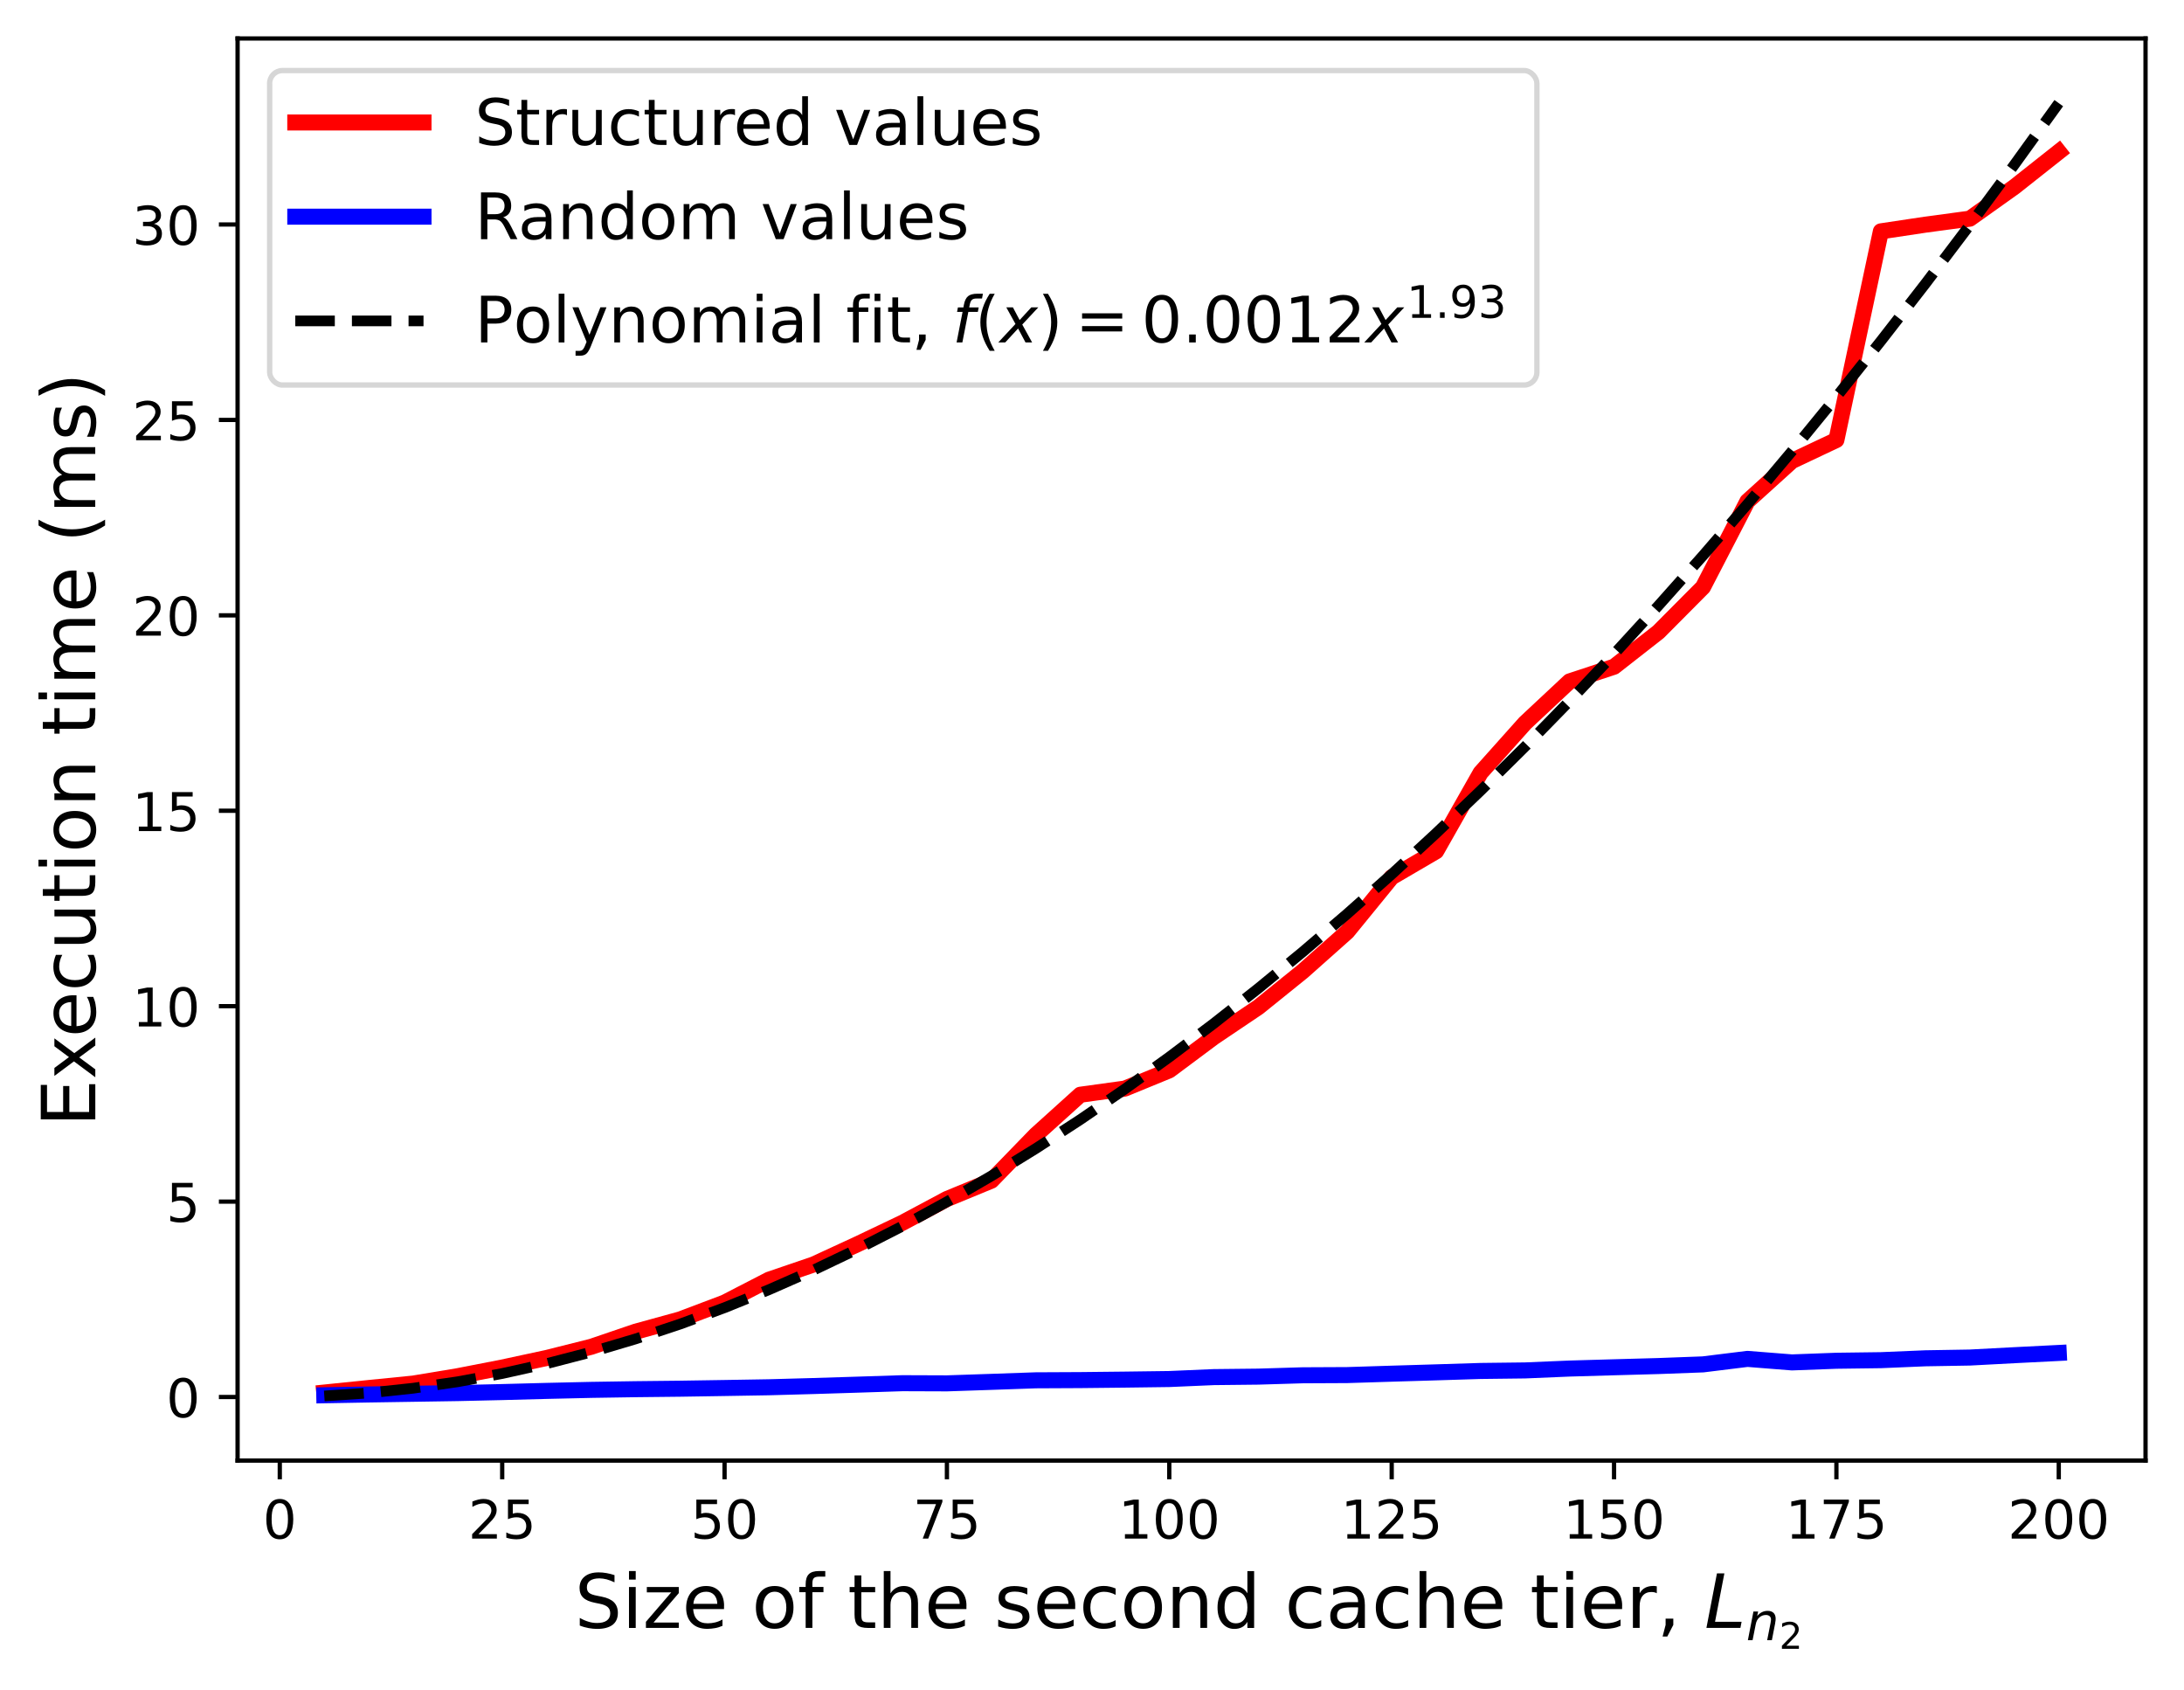 <?xml version="1.0" encoding="UTF-8"?>
<svg id="Layer_1" data-name="Layer 1" xmlns="http://www.w3.org/2000/svg" version="1.1" xmlns:xlink="http://www.w3.org/1999/xlink" viewBox="0 0 408.79 316.18">
  <defs>
    <style>
      .cls-1 {
        fill: #000;
      }

      .cls-1, .cls-2, .cls-3, .cls-4 {
        stroke-width: 0px;
      }

      .cls-5 {
        clip-path: url(#clippath-2);
      }

      .cls-6 {
        stroke: blue;
      }

      .cls-6, .cls-7 {
        stroke-width: 3px;
      }

      .cls-6, .cls-7, .cls-2, .cls-8, .cls-9, .cls-10, .cls-11 {
        fill: none;
      }

      .cls-6, .cls-7, .cls-9 {
        stroke-linecap: square;
      }

      .cls-6, .cls-7, .cls-10, .cls-11 {
        stroke-linejoin: round;
      }

      .cls-7 {
        stroke: red;
      }

      .cls-12 {
        clip-path: url(#clippath-1);
      }

      .cls-3, .cls-8 {
        opacity: .8;
      }

      .cls-3, .cls-4 {
        fill: #fff;
      }

      .cls-8 {
        stroke: #ccc;
      }

      .cls-8, .cls-9 {
        stroke-miterlimit: 10;
      }

      .cls-13 {
        clip-path: url(#clippath);
      }

      .cls-9, .cls-10, .cls-11 {
        stroke: #000;
      }

      .cls-9, .cls-11 {
        stroke-width: .8px;
      }

      .cls-10 {
        stroke-dasharray: 0 0 7.4 3.2;
        stroke-width: 2px;
      }
    </style>
    <clipPath id="clippath">
      <rect class="cls-2" x="44.47" y="7.2" width="357.12" height="266.11"/>
    </clipPath>
    <clipPath id="clippath-1">
      <rect class="cls-2" x="44.47" y="7.2" width="357.12" height="266.11"/>
    </clipPath>
    <clipPath id="clippath-2">
      <rect class="cls-2" x="44.47" y="7.2" width="357.12" height="266.11"/>
    </clipPath>
  </defs>
  <rect class="cls-4" width="408.79" height="316.18"/>
  <rect class="cls-4" x="44.47" y="7.2" width="357.12" height="266.11"/>
  <line class="cls-1" x1="52.37" y1="273.31" x2="52.37" y2="276.81"/>
  <line class="cls-11" x1="52.37" y1="273.31" x2="52.37" y2="276.81"/>
  <path class="cls-1" d="M52.37,280.49c.81,0,1.43.33,1.87.97.43.65.65,1.59.65,2.81s-.22,2.17-.65,2.81c-.44.64-1.06.96-1.88.96s-1.44-.32-1.87-.96-.64-1.58-.64-2.81.21-2.16.64-2.81c.43-.64,1.06-.97,1.88-.97ZM52.37,281.27c-.51,0-.89.25-1.15.75-.26.5-.38,1.25-.38,2.25s.12,1.75.38,2.25c.26.5.64.75,1.15.75s.89-.25,1.15-.75c.25-.5.38-1.25.38-2.25s-.13-1.75-.38-2.25c-.26-.5-.64-.75-1.15-.75Z"/>
  <line class="cls-1" x1="94" y1="273.31" x2="94" y2="276.81"/>
  <line class="cls-11" x1="94" y1="273.31" x2="94" y2="276.81"/>
  <path class="cls-1" d="M89.56,287.08h3.44v.83h-4.63v-.83c.37-.38.88-.9,1.53-1.56.64-.65,1.05-1.07,1.22-1.26.32-.35.54-.65.66-.9.12-.24.19-.49.19-.73,0-.38-.14-.7-.41-.94-.27-.24-.62-.37-1.06-.37-.31,0-.64.06-.98.16-.34.11-.71.27-1.1.49v-1c.4-.16.77-.28,1.11-.36.34-.08.66-.12.95-.12.75,0,1.35.19,1.8.57.45.38.68.88.68,1.51,0,.3-.06.59-.17.85-.11.27-.31.59-.61.95-.08.1-.34.37-.78.82-.44.45-1.05,1.08-1.84,1.89Z"/>
  <path class="cls-1" d="M95.08,280.62h3.87v.83h-2.97v1.79c.14-.05.29-.09.43-.11.14-.02.29-.04.43-.04.81,0,1.45.23,1.93.67.48.45.72,1.05.72,1.81s-.25,1.4-.74,1.83-1.18.64-2.06.64c-.31,0-.62-.03-.94-.07-.32-.05-.64-.12-.98-.23v-.99c.29.16.59.28.91.36.31.08.64.11.99.11.56,0,1.01-.14,1.34-.44.32-.3.49-.7.49-1.21s-.17-.9-.49-1.2c-.33-.3-.78-.45-1.34-.45-.26,0-.53.03-.79.09-.26.06-.53.15-.8.27v-3.66Z"/>
  <line class="cls-1" x1="135.62" y1="273.31" x2="135.62" y2="276.81"/>
  <line class="cls-11" x1="135.62" y1="273.31" x2="135.62" y2="276.81"/>
  <path class="cls-1" d="M130.34,280.62h3.87v.83h-2.97v1.79c.14-.05.29-.09.43-.11s.29-.04.43-.04c.81,0,1.45.23,1.93.67.48.45.72,1.05.72,1.81s-.25,1.4-.74,1.83-1.18.64-2.06.64c-.31,0-.62-.03-.94-.07-.32-.05-.64-.12-.98-.23v-.99c.29.16.59.28.91.36.31.08.64.11.99.11.56,0,1.01-.14,1.34-.44.32-.3.49-.7.49-1.21s-.17-.9-.49-1.2c-.33-.3-.78-.45-1.34-.45-.26,0-.53.03-.79.09-.26.06-.53.15-.8.27v-3.66Z"/>
  <path class="cls-1" d="M138.8,280.49c.81,0,1.43.33,1.87.97.43.65.65,1.59.65,2.81s-.22,2.17-.65,2.81c-.44.64-1.06.96-1.88.96s-1.44-.32-1.87-.96c-.43-.64-.64-1.58-.64-2.81s.21-2.16.64-2.81c.43-.64,1.06-.97,1.88-.97ZM138.8,281.27c-.51,0-.89.25-1.15.75s-.38,1.25-.38,2.25.12,1.75.38,2.25.64.75,1.15.75.89-.25,1.15-.75c.25-.5.38-1.25.38-2.25s-.13-1.75-.38-2.25c-.26-.5-.64-.75-1.15-.75Z"/>
  <line class="cls-1" x1="177.24" y1="273.31" x2="177.24" y2="276.81"/>
  <line class="cls-11" x1="177.24" y1="273.31" x2="177.24" y2="276.81"/>
  <polygon class="cls-1" points="171.7 280.62 176.39 280.62 176.39 281.04 173.74 287.91 172.71 287.91 175.2 281.45 171.7 281.45 171.7 280.62"/>
  <path class="cls-1" d="M178.32,280.62h3.87v.83h-2.97v1.79c.14-.05.29-.09.43-.11s.29-.04.43-.04c.81,0,1.45.23,1.93.67.48.45.72,1.05.72,1.81s-.25,1.4-.74,1.83-1.18.64-2.06.64c-.31,0-.62-.03-.94-.07-.32-.05-.64-.12-.98-.23v-.99c.29.16.59.28.91.36.31.08.64.11.99.11.56,0,1.01-.14,1.34-.44.32-.3.49-.7.49-1.21s-.17-.9-.49-1.2c-.33-.3-.78-.45-1.34-.45-.26,0-.53.03-.79.09-.26.06-.53.15-.8.27v-3.66Z"/>
  <line class="cls-1" x1="218.86" y1="273.31" x2="218.86" y2="276.81"/>
  <line class="cls-11" x1="218.86" y1="273.31" x2="218.86" y2="276.81"/>
  <polygon class="cls-1" points="210.56 287.08 212.17 287.08 212.17 281.52 210.42 281.87 210.42 280.97 212.16 280.62 213.15 280.62 213.15 287.08 214.76 287.08 214.76 287.91 210.56 287.91 210.56 287.08"/>
  <path class="cls-1" d="M218.86,280.49c.81,0,1.43.33,1.87.97.43.65.65,1.59.65,2.81s-.22,2.17-.65,2.81c-.44.64-1.06.96-1.88.96s-1.44-.32-1.87-.96c-.43-.64-.64-1.58-.64-2.81s.21-2.16.64-2.81c.43-.64,1.06-.97,1.88-.97ZM218.86,281.27c-.51,0-.89.25-1.15.75s-.38,1.25-.38,2.25.12,1.75.38,2.25.64.75,1.15.75.89-.25,1.15-.75c.25-.5.38-1.25.38-2.25s-.13-1.75-.38-2.25c-.26-.5-.64-.75-1.15-.75Z"/>
  <path class="cls-1" d="M225.22,280.49c.81,0,1.43.33,1.87.97.43.65.65,1.59.65,2.81s-.22,2.17-.65,2.81c-.44.64-1.06.96-1.88.96s-1.44-.32-1.87-.96c-.43-.64-.64-1.58-.64-2.81s.21-2.16.64-2.81c.43-.64,1.06-.97,1.88-.97ZM225.22,281.27c-.51,0-.89.25-1.15.75s-.38,1.25-.38,2.25.12,1.75.38,2.25.64.75,1.15.75.89-.25,1.15-.75c.25-.5.38-1.25.38-2.25s-.13-1.75-.38-2.25c-.26-.5-.64-.75-1.15-.75Z"/>
  <line class="cls-1" x1="260.49" y1="273.31" x2="260.49" y2="276.81"/>
  <line class="cls-11" x1="260.49" y1="273.31" x2="260.49" y2="276.81"/>
  <polygon class="cls-1" points="252.19 287.08 253.8 287.08 253.8 281.52 252.05 281.87 252.05 280.97 253.79 280.62 254.78 280.62 254.78 287.08 256.39 287.08 256.39 287.91 252.19 287.91 252.19 287.08"/>
  <path class="cls-1" d="M259.23,287.08h3.44v.83h-4.63v-.83c.37-.38.88-.9,1.53-1.56.64-.65,1.05-1.07,1.22-1.26.32-.35.54-.65.66-.9.12-.24.19-.49.19-.73,0-.38-.14-.7-.41-.94-.27-.24-.62-.37-1.06-.37-.31,0-.64.06-.98.16-.34.11-.71.27-1.1.49v-1c.4-.16.77-.28,1.11-.36.34-.08.66-.12.95-.12.75,0,1.35.19,1.8.57.45.38.68.88.68,1.51,0,.3-.06.59-.17.85-.11.27-.31.59-.61.95-.08.1-.34.37-.78.82-.44.45-1.05,1.08-1.84,1.89Z"/>
  <path class="cls-1" d="M264.75,280.62h3.87v.83h-2.97v1.79c.14-.05.29-.09.43-.11.14-.02.29-.04.43-.04.81,0,1.45.23,1.93.67.48.45.72,1.05.72,1.81s-.25,1.4-.74,1.83-1.18.64-2.06.64c-.31,0-.62-.03-.94-.07-.32-.05-.64-.12-.98-.23v-.99c.29.16.59.28.91.36.31.08.64.11.99.11.56,0,1.01-.14,1.34-.44.32-.3.49-.7.49-1.21s-.17-.9-.49-1.2c-.33-.3-.78-.45-1.34-.45-.26,0-.53.03-.79.09-.26.06-.53.15-.8.27v-3.66Z"/>
  <line class="cls-1" x1="302.11" y1="273.31" x2="302.11" y2="276.81"/>
  <line class="cls-11" x1="302.11" y1="273.31" x2="302.11" y2="276.81"/>
  <polygon class="cls-1" points="293.81 287.08 295.42 287.08 295.42 281.52 293.67 281.87 293.67 280.97 295.41 280.62 296.4 280.62 296.4 287.08 298.01 287.08 298.01 287.91 293.81 287.91 293.81 287.08"/>
  <path class="cls-1" d="M300.01,280.62h3.87v.83h-2.97v1.79c.14-.05.29-.09.43-.11.14-.02.29-.04.43-.04.81,0,1.45.23,1.93.67.48.45.72,1.05.72,1.81s-.25,1.4-.74,1.83-1.18.64-2.06.64c-.31,0-.62-.03-.94-.07-.32-.05-.64-.12-.98-.23v-.99c.29.16.59.28.91.36.31.08.64.11.99.11.56,0,1.01-.14,1.34-.44.32-.3.49-.7.49-1.21s-.17-.9-.49-1.2c-.33-.3-.78-.45-1.34-.45-.26,0-.53.03-.79.09-.26.06-.53.15-.8.27v-3.66Z"/>
  <path class="cls-1" d="M308.47,280.49c.81,0,1.43.33,1.87.97.43.65.65,1.59.65,2.81s-.22,2.17-.65,2.81c-.44.64-1.06.96-1.88.96s-1.44-.32-1.87-.96c-.43-.64-.64-1.58-.64-2.81s.21-2.16.64-2.81c.43-.64,1.06-.97,1.88-.97ZM308.47,281.27c-.51,0-.89.25-1.15.75s-.38,1.25-.38,2.25.12,1.75.38,2.25.64.75,1.15.75.89-.25,1.15-.75c.25-.5.38-1.25.38-2.25s-.13-1.75-.38-2.25c-.26-.5-.64-.75-1.15-.75Z"/>
  <line class="cls-1" x1="343.73" y1="273.31" x2="343.73" y2="276.81"/>
  <line class="cls-11" x1="343.73" y1="273.31" x2="343.73" y2="276.81"/>
  <polygon class="cls-1" points="335.43 287.08 337.04 287.08 337.04 281.52 335.29 281.87 335.29 280.97 337.03 280.62 338.02 280.62 338.02 287.08 339.63 287.08 339.63 287.91 335.43 287.91 335.43 287.08"/>
  <polygon class="cls-1" points="341.37 280.62 346.06 280.62 346.06 281.04 343.41 287.91 342.38 287.91 344.87 281.45 341.37 281.45 341.37 280.62"/>
  <path class="cls-1" d="M347.99,280.62h3.87v.83h-2.97v1.79c.14-.05.29-.09.43-.11.14-.02.29-.04.43-.04.81,0,1.45.23,1.93.67.48.45.72,1.05.72,1.81s-.25,1.4-.74,1.83-1.18.64-2.06.64c-.31,0-.62-.03-.94-.07-.32-.05-.64-.12-.98-.23v-.99c.29.16.59.28.91.36.31.08.64.11.99.11.56,0,1.01-.14,1.34-.44.32-.3.49-.7.49-1.21s-.17-.9-.49-1.2c-.33-.3-.78-.45-1.34-.45-.26,0-.53.03-.79.09-.26.06-.53.15-.8.27v-3.66Z"/>
  <line class="cls-1" x1="385.35" y1="273.31" x2="385.35" y2="276.81"/>
  <line class="cls-11" x1="385.35" y1="273.31" x2="385.35" y2="276.81"/>
  <path class="cls-1" d="M377.73,287.08h3.44v.83h-4.63v-.83c.37-.38.88-.9,1.53-1.56.64-.65,1.05-1.07,1.22-1.26.32-.35.54-.65.66-.9.12-.24.19-.49.19-.73,0-.38-.14-.7-.41-.94-.27-.24-.62-.37-1.06-.37-.31,0-.64.06-.98.16-.34.11-.71.27-1.1.49v-1c.4-.16.77-.28,1.11-.36.34-.08.66-.12.95-.12.75,0,1.35.19,1.8.57.45.38.68.88.68,1.51,0,.3-.06.59-.17.85-.11.27-.31.59-.61.95-.08.1-.34.37-.78.82-.44.45-1.05,1.08-1.84,1.89Z"/>
  <path class="cls-1" d="M385.35,280.49c.81,0,1.43.33,1.87.97.43.65.65,1.59.65,2.81s-.22,2.17-.65,2.81c-.44.64-1.06.96-1.88.96s-1.44-.32-1.87-.96c-.43-.64-.64-1.58-.64-2.81s.21-2.16.64-2.81c.43-.64,1.06-.97,1.88-.97ZM385.35,281.27c-.51,0-.89.25-1.15.75s-.38,1.25-.38,2.25.12,1.75.38,2.25.64.75,1.15.75.89-.25,1.15-.75c.25-.5.38-1.25.38-2.25s-.13-1.75-.38-2.25c-.26-.5-.64-.75-1.15-.75Z"/>
  <path class="cls-1" d="M391.71,280.49c.81,0,1.43.33,1.87.97.43.65.65,1.59.65,2.81s-.22,2.17-.65,2.81c-.44.64-1.06.96-1.88.96s-1.44-.32-1.87-.96c-.43-.64-.64-1.58-.64-2.81s.21-2.16.64-2.81c.43-.64,1.06-.97,1.88-.97ZM391.71,281.27c-.51,0-.89.25-1.15.75s-.38,1.25-.38,2.25.12,1.75.38,2.25.64.75,1.15.75.89-.25,1.15-.75c.25-.5.38-1.25.38-2.25s-.13-1.75-.38-2.25c-.26-.5-.64-.75-1.15-.75Z"/>
  <path class="cls-1" d="M115.02,294.75v1.34c-.53-.25-1.02-.43-1.48-.56-.48-.11-.92-.18-1.34-.18-.76,0-1.34.15-1.75.43-.41.29-.6.71-.6,1.25,0,.45.13.8.41,1.02.27.24.78.42,1.54.56l.84.17c1.02.2,1.78.55,2.27,1.04.49.5.74,1.16.74,1.99,0,.99-.34,1.74-.99,2.24-.67.5-1.64.76-2.91.76-.49,0-1.01-.06-1.55-.15-.55-.1-1.11-.25-1.68-.48v-1.43c.56.32,1.11.56,1.64.71.53.17,1.06.24,1.6.24.78,0,1.39-.15,1.82-.46.42-.31.64-.74.64-1.33,0-.5-.15-.9-.46-1.18-.31-.28-.81-.49-1.51-.63l-.84-.17c-1.04-.2-1.78-.52-2.24-.97-.46-.43-.69-1.04-.69-1.82,0-.9.31-1.61.95-2.13.63-.52,1.51-.78,2.63-.78.48,0,.95.04,1.46.13.49.08.99.22,1.53.39Z"/>
  <path class="cls-1" d="M117.73,293.98h1.26v1.6h-1.26v-1.6ZM117.73,296.97h1.26v7.66h-1.26v-7.66Z"/>
  <polygon class="cls-1" points="121.07 296.97 127.05 296.97 127.05 298.11 122.32 303.62 127.05 303.62 127.05 304.62 120.9 304.62 120.9 303.48 125.64 297.97 121.07 297.97 121.07 296.97"/>
  <path class="cls-1" d="M134.26,300.12c-.01-.69-.21-1.23-.57-1.65-.38-.41-.88-.62-1.5-.62-.7,0-1.26.21-1.68.6-.42.39-.67.95-.73,1.67h4.48ZM135.52,300.48v.62h-5.78c.06.87.31,1.54.78,1.99.46.45,1.11.67,1.95.67.48,0,.95-.06,1.4-.17.45-.11.91-.29,1.36-.55v1.19c-.45.2-.91.35-1.39.43-.48.08-.97.14-1.44.14-1.23,0-2.2-.35-2.91-1.05-.71-.7-1.06-1.67-1.06-2.88s.34-2.24,1.01-2.98c.67-.73,1.6-1.11,2.74-1.11,1.04,0,1.85.34,2.45.99.59.67.9,1.57.9,2.7Z"/>
  <path class="cls-1" d="M145,296.78c1.09,0,1.95.36,2.58,1.06.62.71.94,1.69.94,2.95s-.32,2.24-.94,2.94c-.63.71-1.48,1.06-2.58,1.06s-1.97-.35-2.59-1.06c-.62-.7-.92-1.68-.92-2.94s.31-2.24.92-2.95c.62-.7,1.48-1.06,2.59-1.06ZM145,297.85c-.67,0-1.2.27-1.6.8s-.59,1.25-.59,2.16.18,1.64.57,2.17c.39.53.92.78,1.61.78s1.2-.25,1.6-.78c.39-.53.59-1.25.59-2.17s-.2-1.62-.59-2.16-.92-.8-1.6-.8Z"/>
  <path class="cls-1" d="M154.47,293.98v1.05h-1.2c-.45,0-.77.1-.94.28-.18.18-.27.5-.27.98v.67h2.07v.98h-2.07v6.68h-1.26v-6.68h-1.2v-.98h1.2v-.53c0-.84.2-1.47.59-1.86.39-.39,1.02-.59,1.89-.59h1.19Z"/>
  <path class="cls-1" d="M161.22,294.8v2.17h2.59v.98h-2.59v4.16c0,.63.08,1.04.25,1.2.17.18.52.27,1.05.27h1.29v1.05h-1.29c-.98,0-1.65-.18-2.02-.55-.36-.36-.55-1.02-.55-1.97v-4.16h-.92v-.98h.92v-2.17h1.26Z"/>
  <path class="cls-1" d="M171.83,300v4.62h-1.26v-4.58c0-.73-.15-1.26-.43-1.62-.28-.36-.7-.55-1.26-.55-.69,0-1.22.22-1.61.66-.39.43-.59,1.02-.59,1.76v4.33h-1.26v-10.64h1.26v4.17c.29-.45.64-.8,1.06-1.02.41-.22.88-.35,1.41-.35.87,0,1.54.28,1.99.83.45.55.69,1.34.69,2.39Z"/>
  <path class="cls-1" d="M179.63,300.12c-.01-.69-.21-1.23-.57-1.65-.38-.41-.88-.62-1.5-.62-.7,0-1.26.21-1.68.6-.42.39-.67.95-.73,1.67h4.48ZM180.89,300.48v.62h-5.78c.06.87.31,1.54.78,1.99.46.45,1.11.67,1.95.67.48,0,.95-.06,1.4-.17.45-.11.91-.29,1.36-.55v1.19c-.45.2-.91.35-1.39.43-.48.08-.97.14-1.44.14-1.23,0-2.2-.35-2.91-1.05s-1.06-1.67-1.06-2.88.34-2.24,1.01-2.98c.67-.73,1.6-1.11,2.74-1.11,1.04,0,1.85.34,2.45.99.59.67.9,1.57.9,2.7Z"/>
  <path class="cls-1" d="M192.29,297.19v1.19c-.36-.17-.73-.31-1.11-.41-.39-.08-.78-.14-1.19-.14-.63,0-1.11.1-1.41.29-.31.2-.46.48-.46.85,0,.29.11.52.34.69.22.17.67.34,1.34.48l.43.1c.9.2,1.53.48,1.9.81.36.35.56.84.56,1.46,0,.71-.28,1.27-.84,1.68-.56.42-1.34.62-2.32.62-.42,0-.84-.04-1.29-.11-.45-.07-.91-.18-1.4-.35v-1.3c.46.25.92.43,1.37.55.45.13.9.18,1.34.18.59,0,1.05-.1,1.37-.29.31-.2.48-.49.48-.87,0-.34-.13-.6-.35-.78s-.73-.36-1.51-.53l-.43-.1c-.78-.17-1.36-.42-1.69-.76-.35-.34-.52-.8-.52-1.4,0-.71.25-1.27.76-1.67.5-.39,1.23-.59,2.18-.59.46,0,.9.04,1.32.11.41.07.78.17,1.13.29Z"/>
  <path class="cls-1" d="M199.99,300.12c-.01-.69-.21-1.23-.57-1.65-.38-.41-.88-.62-1.5-.62-.7,0-1.26.21-1.68.6-.42.39-.67.95-.73,1.67h4.48ZM201.25,300.48v.62h-5.78c.06.87.31,1.54.78,1.99.46.45,1.11.67,1.95.67.48,0,.95-.06,1.4-.17.45-.11.91-.29,1.36-.55v1.19c-.45.2-.91.35-1.39.43-.48.08-.97.14-1.44.14-1.23,0-2.2-.35-2.91-1.05s-1.06-1.67-1.06-2.88.34-2.24,1.01-2.98c.67-.73,1.6-1.11,2.74-1.11,1.04,0,1.85.34,2.45.99.59.67.9,1.57.9,2.7Z"/>
  <path class="cls-1" d="M208.82,297.26v1.18c-.36-.2-.71-.34-1.08-.43-.36-.1-.71-.15-1.08-.15-.81,0-1.46.27-1.9.78s-.67,1.25-.67,2.17.22,1.67.67,2.18c.45.52,1.09.77,1.9.77.36,0,.71-.04,1.08-.14.36-.1.71-.25,1.08-.45v1.16c-.36.17-.73.29-1.09.36-.38.07-.78.11-1.2.11-1.15,0-2.07-.35-2.74-1.08-.69-.71-1.02-1.69-1.02-2.93s.34-2.23,1.02-2.94c.69-.71,1.62-1.08,2.83-1.08.39,0,.77.04,1.13.13.36.08.73.2,1.08.35Z"/>
  <path class="cls-1" d="M213.97,296.78c1.09,0,1.95.36,2.58,1.06.62.71.94,1.69.94,2.95s-.32,2.24-.94,2.94c-.63.71-1.48,1.06-2.58,1.06s-1.97-.35-2.59-1.06c-.62-.7-.92-1.68-.92-2.94s.31-2.24.92-2.95c.62-.7,1.48-1.06,2.59-1.06ZM213.97,297.85c-.67,0-1.2.27-1.6.8s-.59,1.25-.59,2.16.18,1.64.57,2.17c.39.53.92.78,1.61.78s1.2-.25,1.6-.78c.39-.53.59-1.25.59-2.17s-.2-1.62-.59-2.16-.92-.8-1.6-.8Z"/>
  <path class="cls-1" d="M225.94,300v4.62h-1.26v-4.58c0-.73-.15-1.26-.43-1.62-.28-.36-.7-.55-1.26-.55-.69,0-1.22.22-1.61.66-.39.43-.59,1.02-.59,1.76v4.33h-1.26v-7.66h1.26v1.19c.29-.45.64-.8,1.06-1.02.41-.22.88-.35,1.41-.35.87,0,1.54.28,1.99.83.45.55.69,1.34.69,2.39Z"/>
  <path class="cls-1" d="M229.2,300.8c0,.92.18,1.65.56,2.18.38.53.9.78,1.57.78s1.19-.25,1.58-.78c.38-.53.57-1.26.57-2.18s-.2-1.64-.57-2.17c-.39-.53-.91-.8-1.58-.8s-1.19.27-1.57.8c-.38.53-.56,1.25-.56,2.17ZM233.48,298.13v-4.14h1.26v10.64h-1.26v-1.15c-.27.46-.6.8-1.01,1.01-.41.21-.88.32-1.44.32-.92,0-1.68-.36-2.27-1.09s-.87-1.71-.87-2.91.28-2.17.87-2.91c.59-.73,1.34-1.11,2.27-1.11.56,0,1.04.11,1.44.34.41.22.74.56,1.01,1.01Z"/>
  <path class="cls-1" d="M247.3,297.26v1.18c-.36-.2-.71-.34-1.08-.43-.36-.1-.71-.15-1.08-.15-.81,0-1.46.27-1.9.78s-.67,1.25-.67,2.17.22,1.67.67,2.18c.45.52,1.09.77,1.9.77.36,0,.71-.04,1.08-.14.36-.1.71-.25,1.08-.45v1.16c-.36.17-.73.29-1.09.36-.38.07-.78.11-1.2.11-1.15,0-2.07-.35-2.74-1.08-.69-.71-1.02-1.69-1.02-2.93s.34-2.23,1.02-2.94c.69-.71,1.62-1.08,2.83-1.08.39,0,.77.04,1.13.13.36.08.73.2,1.08.35Z"/>
  <path class="cls-1" d="M255.47,300.26v4.37h-1.26v-1.16c-.29.48-.66.81-1.08,1.02s-.95.32-1.57.32c-.78,0-1.41-.21-1.88-.64s-.69-1.02-.69-1.76c0-.85.28-1.5.87-1.95.57-.43,1.43-.66,2.58-.66h1.76v-.13c0-.57-.2-1.02-.57-1.34-.38-.31-.91-.48-1.6-.48-.45,0-.87.06-1.29.17-.42.11-.81.27-1.19.46v-1.16c.45-.17.9-.31,1.33-.39.43-.08.85-.14,1.27-.14,1.11,0,1.93.29,2.48.87.55.57.83,1.44.83,2.6ZM252.96,300.77c-1.02,0-1.72.13-2.11.35-.39.24-.59.63-.59,1.19,0,.45.14.81.43,1.06.29.27.7.39,1.2.39.7,0,1.26-.24,1.68-.74.42-.49.63-1.15.63-1.97v-.28h-1.25Z"/>
  <path class="cls-1" d="M263.57,297.26v1.18c-.36-.2-.71-.34-1.08-.43-.36-.1-.71-.15-1.08-.15-.81,0-1.46.27-1.9.78s-.67,1.25-.67,2.17.22,1.67.67,2.18c.45.52,1.09.77,1.9.77.36,0,.71-.04,1.08-.14.36-.1.71-.25,1.08-.45v1.16c-.36.17-.73.29-1.09.36-.38.07-.78.11-1.2.11-1.15,0-2.07-.35-2.74-1.08-.69-.71-1.02-1.69-1.02-2.93s.34-2.23,1.02-2.94c.69-.71,1.62-1.08,2.83-1.08.39,0,.77.04,1.13.13.36.08.73.2,1.08.35Z"/>
  <path class="cls-1" d="M272.12,300v4.62h-1.26v-4.58c0-.73-.15-1.26-.43-1.62-.28-.36-.7-.55-1.26-.55-.69,0-1.22.22-1.61.66-.39.43-.59,1.02-.59,1.76v4.33h-1.26v-10.64h1.26v4.17c.29-.45.64-.8,1.06-1.02.41-.22.88-.35,1.41-.35.87,0,1.54.28,1.99.83.45.55.69,1.34.69,2.39Z"/>
  <path class="cls-1" d="M279.92,300.12c-.01-.69-.21-1.23-.57-1.65-.38-.41-.88-.62-1.5-.62-.7,0-1.26.21-1.68.6-.42.39-.67.95-.73,1.67h4.48ZM281.18,300.48v.62h-5.78c.06.87.31,1.54.78,1.99.46.45,1.11.67,1.95.67.48,0,.95-.06,1.4-.17.45-.11.91-.29,1.36-.55v1.19c-.45.2-.91.35-1.39.43-.48.08-.97.14-1.44.14-1.23,0-2.2-.35-2.91-1.05-.71-.7-1.06-1.67-1.06-2.88s.34-2.24,1.01-2.98c.67-.73,1.6-1.11,2.74-1.11,1.04,0,1.85.34,2.45.99.59.67.9,1.57.9,2.7Z"/>
  <path class="cls-1" d="M288.94,294.8v2.17h2.59v.98h-2.59v4.16c0,.63.08,1.04.25,1.2.17.18.52.27,1.05.27h1.29v1.05h-1.29c-.98,0-1.65-.18-2.02-.55-.36-.36-.55-1.02-.55-1.97v-4.16h-.92v-.98h.92v-2.17h1.26Z"/>
  <path class="cls-1" d="M293.18,293.98h1.26v1.6h-1.26v-1.6ZM293.18,296.97h1.26v7.66h-1.26v-7.66Z"/>
  <path class="cls-1" d="M302.36,300.12c-.01-.69-.21-1.23-.57-1.65-.38-.41-.88-.62-1.5-.62-.7,0-1.26.21-1.68.6-.42.39-.67.95-.73,1.67h4.48ZM303.62,300.48v.62h-5.78c.06.87.31,1.54.78,1.99.46.45,1.11.67,1.95.67.48,0,.95-.06,1.4-.17.45-.11.91-.29,1.36-.55v1.19c-.45.2-.91.35-1.39.43-.48.08-.97.14-1.44.14-1.23,0-2.2-.35-2.91-1.05-.71-.7-1.06-1.67-1.06-2.88s.34-2.24,1.01-2.98c.67-.73,1.6-1.11,2.74-1.11,1.04,0,1.85.34,2.45.99.59.67.9,1.57.9,2.7Z"/>
  <path class="cls-1" d="M310.12,298.14c-.14-.08-.29-.14-.46-.18-.17-.03-.35-.06-.55-.06-.71,0-1.26.24-1.64.7-.39.46-.57,1.12-.57,1.99v4.03h-1.26v-7.66h1.26v1.19c.25-.46.6-.81,1.02-1.04.42-.22.94-.34,1.55-.34.08,0,.18.01.29.01.1.01.21.03.35.06v1.29Z"/>
  <polygon class="cls-1" points="311.76 302.89 313.2 302.89 313.2 304.06 312.08 306.23 311.2 306.23 311.76 304.06 311.76 302.89"/>
  <polygon class="cls-1" points="321.37 294.42 322.76 294.42 321.01 303.48 325.98 303.48 325.76 304.62 319.4 304.62 321.37 294.42"/>
  <path class="cls-1" d="M332.28,303.69l-.63,3.23h-.88l.63-3.2c.02-.15.04-.27.06-.39.02-.12.03-.21.03-.27,0-.26-.09-.47-.25-.63-.18-.15-.41-.23-.71-.23-.47,0-.88.16-1.23.47s-.57.74-.67,1.28l-.59,2.97h-.88l1.04-5.36h.88l-.18.84c.24-.3.53-.54.88-.72.34-.17.71-.25,1.09-.25.47,0,.83.13,1.1.38.25.25.39.62.39,1.08,0,.12,0,.24-.02.36-.02.14-.04.27-.07.43Z"/>
  <path class="cls-1" d="M334.35,307.96h2.36v.57h-3.18v-.57c.25-.26.6-.62,1.05-1.07.44-.45.72-.73.84-.86.22-.24.37-.45.45-.62.08-.16.13-.34.13-.5,0-.26-.1-.48-.28-.64s-.43-.25-.73-.25c-.21,0-.44.04-.67.11-.23.08-.49.19-.75.34v-.69c.27-.11.53-.19.76-.25.23-.05.45-.08.65-.08.51,0,.93.13,1.23.39.31.26.47.6.47,1.04,0,.21-.04.4-.12.58-.08.19-.21.4-.42.65-.05.07-.23.25-.54.56-.3.31-.72.74-1.26,1.3Z"/>
  <line class="cls-1" x1="44.47" y1="261.41" x2="40.97" y2="261.41"/>
  <line class="cls-11" x1="44.47" y1="261.41" x2="40.97" y2="261.41"/>
  <path class="cls-1" d="M34.29,257.79c.81,0,1.43.33,1.87.97.43.65.65,1.59.65,2.81s-.22,2.17-.65,2.81c-.44.64-1.06.96-1.88.96s-1.44-.32-1.87-.96c-.43-.64-.64-1.58-.64-2.81s.21-2.16.64-2.81c.43-.64,1.06-.97,1.88-.97ZM34.29,258.57c-.51,0-.89.25-1.15.75-.26.5-.38,1.25-.38,2.25s.12,1.75.38,2.25c.26.5.64.75,1.15.75s.89-.25,1.15-.75c.25-.5.38-1.25.38-2.25s-.13-1.75-.38-2.25c-.26-.5-.64-.75-1.15-.75Z"/>
  <line class="cls-1" x1="44.47" y1="224.85" x2="40.97" y2="224.85"/>
  <line class="cls-11" x1="44.47" y1="224.85" x2="40.97" y2="224.85"/>
  <path class="cls-1" d="M32.19,221.35h3.87v.83h-2.97v1.79c.14-.05.29-.09.43-.11.14-.02.29-.04.43-.04.81,0,1.45.23,1.93.67.48.45.72,1.05.72,1.81s-.25,1.4-.74,1.83-1.18.64-2.06.64c-.31,0-.62-.03-.94-.07-.32-.05-.64-.12-.98-.23v-.99c.29.16.59.28.91.36.31.08.64.11.99.11.56,0,1.01-.14,1.34-.44.32-.3.49-.7.49-1.21s-.17-.9-.49-1.2c-.33-.3-.78-.45-1.34-.45-.26,0-.53.03-.79.09-.26.06-.53.15-.8.27v-3.66Z"/>
  <line class="cls-1" x1="44.47" y1="188.28" x2="40.97" y2="188.28"/>
  <line class="cls-11" x1="44.47" y1="188.28" x2="40.97" y2="188.28"/>
  <polygon class="cls-1" points="25.99 191.25 27.6 191.25 27.6 185.69 25.85 186.04 25.85 185.14 27.59 184.79 28.58 184.79 28.58 191.25 30.19 191.25 30.19 192.08 25.99 192.08 25.99 191.25"/>
  <path class="cls-1" d="M34.29,184.66c.81,0,1.43.33,1.87.97.43.65.65,1.59.65,2.81s-.22,2.17-.65,2.81c-.44.64-1.06.96-1.88.96s-1.44-.32-1.87-.96c-.43-.64-.64-1.58-.64-2.81s.21-2.16.64-2.81c.43-.64,1.06-.97,1.88-.97ZM34.29,185.44c-.51,0-.89.25-1.15.75-.26.5-.38,1.25-.38,2.25s.12,1.75.38,2.25c.26.5.64.75,1.15.75s.89-.25,1.15-.75c.25-.5.38-1.25.38-2.25s-.13-1.75-.38-2.25c-.26-.5-.64-.75-1.15-.75Z"/>
  <line class="cls-1" x1="44.47" y1="151.71" x2="40.97" y2="151.71"/>
  <line class="cls-11" x1="44.47" y1="151.71" x2="40.97" y2="151.71"/>
  <polygon class="cls-1" points="25.99 154.68 27.6 154.68 27.6 149.12 25.85 149.47 25.85 148.57 27.59 148.22 28.58 148.22 28.58 154.68 30.19 154.68 30.19 155.51 25.99 155.51 25.99 154.68"/>
  <path class="cls-1" d="M32.19,148.22h3.87v.83h-2.97v1.79c.14-.05.29-.09.43-.11s.29-.04.43-.04c.81,0,1.45.23,1.93.67.48.45.72,1.05.72,1.81s-.25,1.4-.74,1.83c-.49.43-1.18.64-2.06.64-.31,0-.62-.03-.94-.07-.32-.05-.64-.12-.98-.23v-.99c.29.16.59.28.91.36.31.08.64.11.99.11.56,0,1.01-.14,1.34-.44.32-.3.49-.7.49-1.21s-.17-.9-.49-1.2c-.33-.3-.78-.45-1.34-.45-.26,0-.53.03-.79.09-.26.06-.53.15-.8.27v-3.66Z"/>
  <line class="cls-1" x1="44.47" y1="115.15" x2="40.97" y2="115.15"/>
  <line class="cls-11" x1="44.47" y1="115.15" x2="40.97" y2="115.15"/>
  <path class="cls-1" d="M26.67,118.11h3.44v.83h-4.63v-.83c.37-.38.88-.9,1.53-1.56.64-.65,1.05-1.07,1.22-1.26.32-.35.54-.65.66-.9.12-.24.19-.49.19-.73,0-.38-.14-.7-.41-.94s-.62-.37-1.06-.37c-.31,0-.64.06-.98.16-.34.11-.71.27-1.1.49v-1c.4-.16.77-.28,1.11-.36s.66-.12.95-.12c.75,0,1.35.19,1.8.57.45.38.68.88.68,1.51,0,.3-.06.59-.17.85-.11.27-.31.59-.61.95-.08.1-.34.37-.78.82s-1.05,1.08-1.84,1.89Z"/>
  <path class="cls-1" d="M34.29,111.52c.81,0,1.43.33,1.87.97.43.65.65,1.59.65,2.81s-.22,2.17-.65,2.81c-.44.64-1.06.96-1.88.96s-1.44-.32-1.87-.96c-.43-.64-.64-1.58-.64-2.81s.21-2.16.64-2.81c.43-.64,1.06-.97,1.88-.97ZM34.29,112.3c-.51,0-.89.25-1.15.75-.26.5-.38,1.25-.38,2.25s.12,1.75.38,2.25c.26.5.64.75,1.15.75s.89-.25,1.15-.75c.25-.5.38-1.25.38-2.25s-.13-1.75-.38-2.25c-.26-.5-.64-.75-1.15-.75Z"/>
  <line class="cls-1" x1="44.47" y1="78.58" x2="40.97" y2="78.58"/>
  <line class="cls-11" x1="44.47" y1="78.58" x2="40.97" y2="78.58"/>
  <path class="cls-1" d="M26.67,81.55h3.44v.83h-4.63v-.83c.37-.38.88-.9,1.53-1.56.64-.65,1.05-1.07,1.22-1.26.32-.35.54-.65.66-.9.12-.24.19-.49.19-.73,0-.38-.14-.7-.41-.94s-.62-.37-1.06-.37c-.31,0-.64.06-.98.16-.34.11-.71.27-1.1.49v-1c.4-.16.77-.28,1.11-.36s.66-.12.95-.12c.75,0,1.35.19,1.8.57.45.38.68.88.68,1.51,0,.3-.06.59-.17.85-.11.27-.31.59-.61.95-.08.1-.34.37-.78.82s-1.05,1.08-1.84,1.89Z"/>
  <path class="cls-1" d="M32.19,75.09h3.87v.83h-2.97v1.79c.14-.05.29-.09.43-.11s.29-.04.43-.04c.81,0,1.45.23,1.93.67.48.45.72,1.05.72,1.81s-.25,1.4-.74,1.83c-.49.43-1.18.64-2.06.64-.31,0-.62-.03-.94-.07-.32-.05-.64-.12-.98-.23v-.99c.29.16.59.28.91.36.31.08.64.11.99.11.56,0,1.01-.14,1.34-.44.32-.3.49-.7.49-1.21s-.17-.9-.49-1.2c-.33-.3-.78-.45-1.34-.45-.26,0-.53.03-.79.09-.26.06-.53.15-.8.27v-3.66Z"/>
  <line class="cls-1" x1="44.47" y1="42.01" x2="40.97" y2="42.01"/>
  <line class="cls-11" x1="44.47" y1="42.01" x2="40.97" y2="42.01"/>
  <path class="cls-1" d="M28.81,41.88c.47.1.84.31,1.1.63.26.32.4.72.4,1.18,0,.72-.25,1.28-.74,1.67-.5.39-1.2.58-2.11.58-.31,0-.63-.03-.95-.09-.32-.05-.66-.14-1-.26v-.95c.27.16.57.28.9.36.32.08.66.12,1.02.12.62,0,1.09-.12,1.41-.36.32-.24.49-.6.49-1.07,0-.42-.15-.76-.45-1-.3-.24-.72-.37-1.26-.37h-.85v-.81h.89c.48,0,.85-.09,1.11-.29.26-.19.39-.47.39-.84s-.14-.66-.4-.86c-.27-.2-.65-.3-1.14-.3-.27,0-.56.03-.87.09s-.65.15-1.02.27v-.88c.37-.1.72-.18,1.05-.23.32-.05.63-.08.93-.08.74,0,1.33.17,1.77.51.44.34.66.8.66,1.38,0,.4-.12.74-.35,1.02s-.56.48-.98.58Z"/>
  <path class="cls-1" d="M34.29,38.39c.81,0,1.43.33,1.87.97.43.65.65,1.59.65,2.81s-.22,2.17-.65,2.81c-.44.64-1.06.96-1.88.96s-1.44-.32-1.87-.96c-.43-.64-.64-1.58-.64-2.81s.21-2.16.64-2.81c.43-.64,1.06-.97,1.88-.97ZM34.29,39.17c-.51,0-.89.25-1.15.75-.26.5-.38,1.25-.38,2.25s.12,1.75.38,2.25c.26.5.64.75,1.15.75s.89-.25,1.15-.75c.25-.5.38-1.25.38-2.25s-.13-1.75-.38-2.25c-.26-.5-.64-.75-1.15-.75Z"/>
  <polygon class="cls-1" points="7.63 209.46 7.63 203.01 8.8 203.01 8.8 208.08 11.82 208.08 11.82 203.22 12.98 203.22 12.98 208.08 16.68 208.08 16.68 202.88 17.84 202.88 17.84 209.46 7.63 209.46"/>
  <polygon class="cls-1" points="10.18 194.3 13.91 197.07 17.84 194.16 17.84 195.64 14.83 197.87 17.84 200.1 17.84 201.58 13.84 198.61 10.18 201.33 10.18 199.84 12.91 197.81 10.18 195.78 10.18 194.3"/>
  <path class="cls-1" d="M13.33,187.51c-.69.01-1.23.21-1.65.57-.41.38-.62.88-.62,1.5,0,.7.21,1.26.6,1.68.39.42.95.67,1.67.73v-4.48ZM13.7,186.25h.62v5.78c.87-.06,1.54-.31,1.99-.78.45-.46.67-1.11.67-1.95,0-.48-.06-.95-.17-1.4-.11-.45-.29-.91-.55-1.36h1.19c.2.45.35.91.43,1.39.08.48.14.97.14,1.44,0,1.23-.35,2.2-1.05,2.91s-1.67,1.06-2.88,1.06-2.24-.34-2.98-1.01c-.73-.67-1.11-1.6-1.11-2.74,0-1.04.34-1.85.99-2.45.67-.59,1.57-.9,2.7-.9Z"/>
  <path class="cls-1" d="M10.48,178.68h1.18c-.2.36-.34.71-.43,1.08-.1.36-.15.71-.15,1.08,0,.81.27,1.46.78,1.9.52.45,1.25.67,2.17.67s1.67-.22,2.18-.67.77-1.09.77-1.9c0-.36-.04-.71-.14-1.08-.1-.36-.25-.71-.45-1.08h1.16c.17.36.29.73.36,1.09.07.38.11.78.11,1.2,0,1.15-.35,2.07-1.08,2.74-.71.69-1.69,1.02-2.93,1.02s-2.23-.34-2.94-1.02c-.71-.69-1.08-1.62-1.08-2.83,0-.39.04-.77.13-1.13.08-.36.2-.73.35-1.08Z"/>
  <path class="cls-1" d="M10,173.46h0ZM14.82,176.62h-4.63v-1.26h4.59c.73,0,1.26-.14,1.62-.42s.55-.7.55-1.27c0-.67-.21-1.22-.64-1.61-.43-.39-1.02-.59-1.78-.59h-4.34v-1.26h7.66v1.26h-1.18c.48.31.81.67,1.04,1.06.21.41.32.87.32,1.4,0,.88-.27,1.55-.81,2-.53.46-1.33.69-2.39.69Z"/>
  <path class="cls-1" d="M8.01,166.37h2.17v-2.59h.98v2.59h4.16c.63,0,1.04-.08,1.2-.25.18-.17.27-.52.27-1.05v-1.29h1.05v1.29c0,.98-.18,1.65-.55,2.02-.36.36-1.02.55-1.97.55h-4.16v.92h-.98v-.92h-2.17v-1.26Z"/>
  <path class="cls-1" d="M7.2,162.13v-1.26h1.6v1.26h-1.6ZM10.18,162.13v-1.26h7.66v1.26h-7.66Z"/>
  <path class="cls-1" d="M10,155.27c0-1.09.36-1.95,1.06-2.58.71-.62,1.69-.94,2.95-.94s2.24.32,2.94.94c.71.63,1.06,1.48,1.06,2.58s-.35,1.97-1.06,2.59c-.7.62-1.68.92-2.94.92s-2.24-.31-2.95-.92c-.7-.62-1.06-1.48-1.06-2.59ZM11.06,155.27c0,.67.27,1.2.8,1.6.53.39,1.25.59,2.16.59s1.64-.18,2.17-.57.78-.92.78-1.61-.25-1.2-.78-1.6-1.25-.59-2.17-.59-1.62.2-2.16.59c-.53.39-.8.92-.8,1.6Z"/>
  <path class="cls-1" d="M13.22,143.3h4.62v1.26h-4.58c-.73,0-1.26.15-1.62.43-.36.28-.55.7-.55,1.26,0,.69.22,1.22.66,1.61.43.39,1.02.59,1.76.59h4.33v1.26h-7.66v-1.26h1.19c-.45-.29-.8-.64-1.02-1.06-.22-.41-.35-.88-.35-1.41,0-.87.28-1.54.83-1.99.55-.45,1.34-.69,2.39-.69Z"/>
  <path class="cls-1" d="M8.01,135.1h2.17v-2.59h.98v2.59h4.16c.63,0,1.04-.08,1.2-.25.18-.17.27-.52.27-1.05v-1.29h1.05v1.29c0,.98-.18,1.65-.55,2.02-.36.36-1.02.55-1.97.55h-4.16v.92h-.98v-.92h-2.17v-1.26Z"/>
  <path class="cls-1" d="M7.2,130.85v-1.26h1.6v1.26h-1.6ZM10.18,130.85v-1.26h7.66v1.26h-7.66Z"/>
  <path class="cls-1" d="M11.65,121c-.56-.31-.97-.69-1.25-1.12-.27-.43-.41-.95-.41-1.55,0-.78.28-1.4.84-1.83.56-.43,1.36-.66,2.38-.66h4.62v1.26h-4.58c-.73,0-1.27.14-1.64.39-.35.27-.53.66-.53,1.19,0,.66.22,1.18.66,1.55.43.38,1.02.56,1.76.56h4.33v1.26h-4.58c-.73,0-1.27.14-1.64.39-.35.27-.53.67-.53,1.2,0,.64.22,1.16.66,1.54.43.38,1.02.56,1.76.56h4.33v1.26h-7.66v-1.26h1.19c-.46-.28-.81-.63-1.04-1.04-.22-.39-.34-.87-.34-1.43s.14-1.02.42-1.41c.28-.39.7-.67,1.23-.87Z"/>
  <path class="cls-1" d="M13.33,108.03c-.69.01-1.23.21-1.65.57-.41.38-.62.88-.62,1.5,0,.7.21,1.26.6,1.68s.95.67,1.67.73v-4.48ZM13.7,106.77h.62v5.78c.87-.06,1.54-.31,1.99-.78.45-.46.67-1.11.67-1.95,0-.48-.06-.95-.17-1.4-.11-.45-.29-.91-.55-1.36h1.19c.2.45.35.91.43,1.39s.14.97.14,1.44c0,1.23-.35,2.2-1.05,2.91s-1.67,1.06-2.88,1.06-2.24-.34-2.98-1.01c-.73-.67-1.11-1.6-1.11-2.74,0-1.04.34-1.85.99-2.45.67-.59,1.57-.9,2.7-.9Z"/>
  <path class="cls-1" d="M7.21,97.24c1.06.62,2.1,1.06,3.12,1.36,1.02.31,2.06.45,3.11.45s2.1-.14,3.12-.45c1.04-.29,2.06-.74,3.11-1.36v1.09c-1.08.69-2.11,1.2-3.15,1.54-1.04.34-2.06.5-3.08.5s-2.03-.17-3.07-.5c-1.04-.34-2.09-.84-3.16-1.54v-1.09Z"/>
  <path class="cls-1" d="M11.65,88.84c-.56-.31-.97-.69-1.25-1.12-.27-.43-.41-.95-.41-1.55,0-.78.28-1.4.84-1.83.56-.43,1.36-.66,2.38-.66h4.62v1.26h-4.58c-.73,0-1.27.14-1.64.39-.35.27-.53.66-.53,1.19,0,.66.22,1.18.66,1.55.43.38,1.02.56,1.76.56h4.33v1.26h-4.58c-.73,0-1.27.14-1.64.39-.35.27-.53.67-.53,1.2,0,.64.22,1.16.66,1.54.43.38,1.02.56,1.76.56h4.33v1.26h-7.66v-1.26h1.19c-.46-.28-.81-.63-1.04-1.04-.22-.39-.34-.87-.34-1.43s.14-1.02.42-1.41c.28-.39.7-.67,1.23-.87Z"/>
  <path class="cls-1" d="M10.41,76.28h1.19c-.17.36-.31.73-.41,1.11-.08.39-.14.78-.14,1.19,0,.63.1,1.11.29,1.41s.48.46.85.46c.29,0,.52-.11.69-.34s.34-.67.48-1.34l.1-.43c.2-.9.48-1.53.81-1.9.35-.36.84-.56,1.46-.56.71,0,1.27.28,1.68.84.42.56.62,1.34.62,2.32,0,.42-.04.84-.11,1.29-.07.45-.18.91-.35,1.4h-1.3c.25-.46.43-.92.55-1.37.13-.45.18-.9.18-1.34,0-.59-.1-1.05-.29-1.37-.2-.31-.49-.48-.87-.48-.34,0-.6.13-.78.35s-.36.73-.53,1.51l-.1.43c-.17.78-.42,1.36-.76,1.69-.34.35-.8.52-1.4.52-.71,0-1.27-.25-1.67-.76-.39-.5-.59-1.23-.59-2.18,0-.46.04-.9.11-1.32.07-.41.17-.78.29-1.13Z"/>
  <path class="cls-1" d="M7.21,74.07v-1.09c1.08-.67,2.13-1.19,3.16-1.53,1.04-.34,2.06-.52,3.07-.52s2.04.18,3.08.52c1.04.34,2.07.85,3.15,1.53v1.09c-1.05-.6-2.07-1.05-3.11-1.36-1.02-.29-2.06-.45-3.12-.45s-2.09.15-3.11.45c-1.02.31-2.06.76-3.12,1.36Z"/>
  <g class="cls-13">
    <polyline class="cls-7" points="60.7 260.58 69.02 259.73 77.35 258.9 85.67 257.52 94 255.9 102.32 254.11 110.65 252.02 118.97 249.19 127.29 246.9 135.62 243.75 143.94 239.46 152.27 236.62 160.59 232.78 168.92 228.81 177.24 224.36 185.57 220.93 193.89 212.36 202.21 204.85 210.54 203.7 218.86 200.29 227.19 194.08 235.51 188.48 243.84 181.76 252.16 174.36 260.49 164.15 268.81 159.29 277.13 144.61 285.46 135.29 293.78 127.51 302.11 124.76 310.43 118.25 318.76 109.87 327.08 93.8 335.41 86.26 343.73 82.33 352.05 43.29 360.38 42.04 368.7 40.92 377.03 34.99 385.35 28.41"/>
  </g>
  <g class="cls-12">
    <polyline class="cls-6" points="60.7 261.09 69.02 260.94 77.35 260.81 85.67 260.68 94 260.49 102.32 260.27 110.65 260.08 118.97 259.95 127.29 259.86 135.62 259.73 143.94 259.59 152.27 259.36 160.59 259.1 168.92 258.83 177.24 258.86 185.57 258.58 193.89 258.29 202.21 258.25 210.54 258.16 218.86 258.05 227.19 257.69 235.51 257.6 243.84 257.35 252.16 257.31 260.49 257.05 268.81 256.8 277.13 256.54 285.46 256.44 293.78 256.09 302.11 255.85 310.43 255.62 318.76 255.31 327.08 254.28 335.41 254.94 343.73 254.63 352.05 254.52 360.38 254.17 368.7 254.03 377.03 253.59 385.35 253.17"/>
  </g>
  <g class="cls-5">
    <polyline class="cls-10" points="60.7 261.22 69.02 260.66 77.35 259.77 85.67 258.56 94 257.02 102.32 255.17 110.65 253.01 118.97 250.54 127.29 247.77 135.62 244.7 143.94 241.33 152.27 237.66 160.59 233.69 168.92 229.43 177.24 224.88 185.57 220.04 193.89 214.91 202.21 209.5 210.54 203.79 218.86 197.8 227.19 191.52 235.51 184.96 243.84 178.12 252.16 171 260.49 163.59 268.81 155.91 277.13 147.95 285.46 139.7 293.78 131.18 302.11 122.38 310.43 113.31 318.76 103.96 327.08 94.33 335.41 84.43 343.73 74.26 352.05 63.81 360.38 53.09 368.7 42.1 377.03 30.83 385.35 19.3"/>
  </g>
  <line class="cls-9" x1="44.47" y1="273.31" x2="44.47" y2="7.2"/>
  <line class="cls-9" x1="401.59" y1="273.31" x2="401.59" y2="7.2"/>
  <line class="cls-9" x1="44.47" y1="273.31" x2="401.59" y2="273.31"/>
  <line class="cls-9" x1="44.47" y1="7.2" x2="401.59" y2="7.2"/>
  <g>
    <rect class="cls-3" x="50.47" y="13.2" width="237.2" height="58.85" rx="2.4" ry="2.4"/>
    <rect class="cls-8" x="50.47" y="13.2" width="237.2" height="58.85" rx="2.4" ry="2.4"/>
  </g>
  <polyline class="cls-7" points="55.27 22.92 67.27 22.92 79.27 22.92"/>
  <path class="cls-1" d="M95.29,18.67v1.15c-.46-.22-.88-.37-1.27-.48-.41-.1-.79-.16-1.15-.16-.65,0-1.15.13-1.5.37-.35.25-.52.61-.52,1.07,0,.38.11.68.35.88.23.2.67.36,1.32.48l.72.14c.88.17,1.52.47,1.94.89.42.43.64,1,.64,1.7,0,.85-.29,1.49-.85,1.92-.58.43-1.4.65-2.5.65-.42,0-.86-.05-1.33-.13-.47-.08-.95-.22-1.44-.41v-1.22c.48.28.95.48,1.4.61.46.14.91.2,1.37.2.67,0,1.19-.13,1.56-.4.36-.26.55-.64.55-1.14,0-.43-.13-.77-.4-1.01s-.7-.42-1.3-.54l-.72-.14c-.89-.17-1.52-.44-1.92-.83-.4-.37-.59-.89-.59-1.56,0-.77.26-1.38.82-1.82.54-.44,1.3-.67,2.26-.67.41,0,.82.04,1.25.11.42.07.85.19,1.31.34Z"/>
  <path class="cls-1" d="M98.68,18.7v1.86h2.22v.84h-2.22v3.56c0,.54.07.89.22,1.03.14.16.44.23.9.23h1.1v.9h-1.1c-.84,0-1.42-.16-1.73-.47-.31-.31-.47-.88-.47-1.69v-3.56h-.79v-.84h.79v-1.86h1.08Z"/>
  <path class="cls-1" d="M106.12,21.57c-.12-.07-.25-.12-.4-.16-.14-.02-.3-.05-.47-.05-.61,0-1.08.2-1.4.6-.34.4-.49.96-.49,1.7v3.46h-1.08v-6.56h1.08v1.02c.22-.4.52-.7.88-.89.36-.19.8-.29,1.33-.29.07,0,.16.01.25.01.08.01.18.02.3.05v1.1Z"/>
  <path class="cls-1" d="M109.85,20.4h0ZM107.14,24.53v-3.97h1.08v3.94c0,.62.12,1.08.36,1.39.24.31.6.47,1.09.47.58,0,1.04-.18,1.38-.55.34-.37.5-.88.5-1.52v-3.72h1.08v6.56h-1.08v-1.01c-.26.41-.58.7-.91.89-.35.18-.74.28-1.2.28-.76,0-1.33-.23-1.72-.7-.4-.46-.59-1.14-.59-2.05Z"/>
  <path class="cls-1" d="M119.59,20.81v1.01c-.31-.17-.61-.29-.92-.37-.31-.08-.61-.13-.92-.13-.7,0-1.25.23-1.63.67s-.58,1.07-.58,1.86.19,1.43.58,1.87.94.66,1.63.66c.31,0,.61-.04.92-.12.31-.08.61-.22.92-.38v1c-.31.14-.62.25-.94.31-.32.06-.67.1-1.03.1-.98,0-1.78-.3-2.35-.92-.59-.61-.88-1.45-.88-2.51s.29-1.91.88-2.52c.59-.61,1.39-.92,2.42-.92.34,0,.66.04.97.11.31.07.62.17.92.3Z"/>
  <path class="cls-1" d="M122.53,18.7v1.86h2.22v.84h-2.22v3.56c0,.54.07.89.22,1.03.14.16.44.23.9.23h1.1v.9h-1.1c-.84,0-1.42-.16-1.73-.47-.31-.31-.47-.88-.47-1.69v-3.56h-.79v-.84h.79v-1.86h1.08Z"/>
  <path class="cls-1" d="M128.77,20.4h0ZM126.05,24.53v-3.97h1.08v3.94c0,.62.12,1.08.36,1.39.24.31.6.47,1.09.47.58,0,1.04-.18,1.38-.55.34-.37.5-.88.5-1.52v-3.72h1.08v6.56h-1.08v-1.01c-.26.41-.58.7-.91.89-.35.18-.74.28-1.2.28-.76,0-1.33-.23-1.72-.7-.4-.46-.59-1.14-.59-2.05Z"/>
  <path class="cls-1" d="M137.57,21.57c-.12-.07-.25-.12-.4-.16-.14-.02-.3-.05-.47-.05-.61,0-1.08.2-1.4.6-.34.4-.49.96-.49,1.7v3.46h-1.08v-6.56h1.08v1.02c.22-.4.52-.7.88-.89.36-.19.8-.29,1.33-.29.07,0,.16.01.25.01.08.01.18.02.3.05v1.1Z"/>
  <path class="cls-1" d="M142.99,23.26c-.01-.59-.18-1.06-.49-1.42-.32-.35-.76-.53-1.28-.53-.6,0-1.08.18-1.44.52s-.58.82-.62,1.43h3.84ZM144.07,23.57v.53h-4.96c.05.74.26,1.32.67,1.7.4.38.95.58,1.67.58.41,0,.82-.05,1.2-.14s.78-.25,1.16-.47v1.02c-.38.17-.78.3-1.19.37-.41.07-.83.12-1.24.12-1.06,0-1.88-.3-2.5-.9-.61-.6-.91-1.43-.91-2.47s.29-1.92.86-2.56c.58-.62,1.37-.95,2.35-.95.89,0,1.58.29,2.1.85.5.58.77,1.34.77,2.32Z"/>
  <path class="cls-1" d="M146.48,23.85c0,.79.16,1.42.48,1.87.32.46.77.67,1.34.67s1.02-.22,1.36-.67c.32-.46.49-1.08.49-1.87s-.17-1.4-.49-1.86c-.34-.46-.78-.68-1.36-.68s-1.02.23-1.34.68c-.32.46-.48,1.07-.48,1.86ZM150.15,21.56v-3.55h1.08v9.12h-1.08v-.98c-.23.4-.52.68-.86.86s-.76.28-1.24.28c-.79,0-1.44-.31-1.94-.94-.5-.62-.74-1.46-.74-2.5s.24-1.86.74-2.5c.5-.62,1.15-.95,1.94-.95.48,0,.89.1,1.24.29.35.19.64.48.86.86Z"/>
  <polygon class="cls-1" points="156.5 20.56 157.64 20.56 159.69 26.07 161.74 20.56 162.88 20.56 160.42 27.12 158.96 27.12 156.5 20.56"/>
  <path class="cls-1" d="M169.51,23.38v3.74h-1.08v-1c-.25.41-.56.7-.92.88s-.82.28-1.34.28c-.67,0-1.21-.18-1.61-.55s-.59-.88-.59-1.51c0-.73.24-1.28.74-1.67.49-.37,1.22-.56,2.21-.56h1.51v-.11c0-.49-.17-.88-.49-1.15-.32-.26-.78-.41-1.37-.41-.38,0-.74.05-1.1.14s-.7.23-1.02.4v-1c.38-.14.77-.26,1.14-.34.37-.07.73-.12,1.09-.12.95,0,1.66.25,2.12.74.47.49.71,1.24.71,2.23ZM167.36,23.83c-.88,0-1.48.11-1.81.3-.34.2-.5.54-.5,1.02,0,.38.12.7.37.91.25.23.6.34,1.03.34.6,0,1.08-.2,1.44-.64.36-.42.54-.98.54-1.69v-.24h-1.07Z"/>
  <rect class="cls-1" x="171.73" y="18.01" width="1.08" height="9.12"/>
  <path class="cls-1" d="M177.67,20.4h0ZM174.96,24.53v-3.97h1.08v3.94c0,.62.12,1.08.36,1.39.24.31.6.47,1.09.47.58,0,1.04-.18,1.38-.55.34-.37.5-.88.5-1.52v-3.72h1.08v6.56h-1.08v-1.01c-.26.41-.58.7-.91.89-.35.18-.74.28-1.2.28-.76,0-1.33-.23-1.72-.7-.4-.46-.59-1.14-.59-2.05Z"/>
  <path class="cls-1" d="M187.21,23.26c-.01-.59-.18-1.06-.49-1.42-.32-.35-.76-.53-1.28-.53-.6,0-1.08.18-1.44.52s-.58.82-.62,1.43h3.84ZM188.29,23.57v.53h-4.96c.05.74.26,1.32.67,1.7.4.38.95.58,1.67.58.41,0,.82-.05,1.2-.14s.78-.25,1.16-.47v1.02c-.38.17-.78.3-1.19.37-.41.07-.83.12-1.24.12-1.06,0-1.88-.3-2.5-.9-.61-.6-.91-1.43-.91-2.47s.29-1.92.86-2.56c.58-.62,1.37-.95,2.35-.95.89,0,1.58.29,2.1.85.5.58.77,1.34.77,2.32Z"/>
  <path class="cls-1" d="M194.24,20.75v1.02c-.31-.14-.62-.26-.95-.35-.34-.07-.67-.12-1.02-.12-.54,0-.95.08-1.21.25-.26.17-.4.41-.4.73,0,.25.1.44.29.59.19.14.58.29,1.15.41l.37.08c.77.17,1.31.41,1.63.7.31.3.48.72.48,1.25,0,.61-.24,1.09-.72,1.44-.48.36-1.15.53-1.99.53-.36,0-.72-.04-1.1-.1-.38-.06-.78-.16-1.2-.3v-1.12c.4.22.79.37,1.18.47.38.11.77.16,1.15.16.5,0,.9-.08,1.18-.25.26-.17.41-.42.41-.74,0-.29-.11-.52-.3-.67s-.62-.31-1.3-.46l-.37-.08c-.67-.14-1.16-.36-1.45-.65-.3-.29-.44-.68-.44-1.2,0-.61.22-1.09.65-1.43.43-.34,1.06-.5,1.87-.5.4,0,.77.04,1.13.1.35.06.67.14.97.25Z"/>
  <polyline class="cls-6" points="55.27 40.55 67.27 40.55 79.27 40.55"/>
  <path class="cls-1" d="M91.23,36.97v3.11h1.49c.56,0,1-.13,1.28-.4s.44-.65.44-1.16-.16-.89-.44-1.15-.72-.4-1.28-.4h-1.49ZM94.19,40.65c.25.1.5.28.74.55.24.29.48.67.72,1.16l1.2,2.39h-1.27l-1.12-2.24c-.29-.58-.58-.97-.84-1.16-.28-.19-.65-.29-1.12-.29h-1.28v3.7h-1.19v-8.75h2.68c1,0,1.74.22,2.23.62.49.42.74,1.06.74,1.9,0,.55-.13,1.02-.38,1.38-.26.36-.64.61-1.12.74Z"/>
  <path class="cls-1" d="M103.22,41.01v3.74h-1.08v-1c-.25.41-.56.7-.92.88s-.82.28-1.34.28c-.67,0-1.21-.18-1.61-.55-.4-.37-.59-.88-.59-1.51,0-.73.24-1.28.74-1.67.49-.37,1.22-.56,2.21-.56h1.51v-.11c0-.49-.17-.88-.49-1.15-.32-.26-.78-.41-1.37-.41-.38,0-.74.05-1.1.14s-.7.23-1.02.4v-1c.38-.14.77-.26,1.14-.34.37-.07.73-.12,1.09-.12.95,0,1.66.25,2.12.74.47.49.71,1.24.71,2.23ZM101.07,41.45c-.88,0-1.48.11-1.81.3-.34.2-.5.54-.5,1.02,0,.38.12.7.37.91.25.23.6.34,1.03.34.6,0,1.08-.2,1.44-.64.36-.42.54-.98.54-1.69v-.24h-1.07Z"/>
  <path class="cls-1" d="M110.9,40.79v3.96h-1.08v-3.92c0-.62-.13-1.08-.37-1.39-.24-.31-.6-.47-1.08-.47-.59,0-1.04.19-1.38.56-.34.37-.5.88-.5,1.51v3.71h-1.08v-6.56h1.08v1.02c.25-.38.55-.68.91-.88.35-.19.76-.3,1.21-.3.74,0,1.32.24,1.7.71.38.47.59,1.15.59,2.05Z"/>
  <path class="cls-1" d="M113.7,41.47c0,.79.16,1.42.48,1.87.32.46.77.67,1.34.67s1.02-.22,1.36-.67c.32-.46.49-1.08.49-1.87s-.17-1.4-.49-1.86c-.34-.46-.78-.68-1.36-.68s-1.02.23-1.34.68c-.32.46-.48,1.07-.48,1.86ZM117.37,39.18v-3.55h1.08v9.12h-1.08v-.98c-.23.4-.52.68-.86.86s-.76.28-1.24.28c-.79,0-1.44-.31-1.94-.94s-.74-1.46-.74-2.5.24-1.86.74-2.5c.5-.62,1.15-.95,1.94-.95.48,0,.89.1,1.24.29.35.19.64.48.86.86Z"/>
  <path class="cls-1" d="M123.21,38.03c.94,0,1.67.31,2.21.91.53.61.8,1.45.8,2.53s-.28,1.92-.8,2.52c-.54.61-1.27.91-2.21.91s-1.69-.3-2.22-.91c-.53-.6-.79-1.44-.79-2.52s.26-1.92.79-2.53c.53-.6,1.27-.91,2.22-.91ZM123.21,38.94c-.58,0-1.03.23-1.37.68s-.5,1.07-.5,1.85.16,1.4.49,1.86c.34.46.79.67,1.38.67s1.03-.22,1.37-.67c.34-.46.5-1.07.5-1.86s-.17-1.39-.5-1.85-.79-.68-1.37-.68Z"/>
  <path class="cls-1" d="M133.12,39.45c.26-.48.59-.83.96-1.07.37-.23.82-.35,1.33-.35.67,0,1.2.24,1.57.72.37.48.56,1.16.56,2.04v3.96h-1.08v-3.92c0-.62-.12-1.09-.34-1.4-.23-.3-.56-.46-1.02-.46-.56,0-1.01.19-1.33.56s-.48.88-.48,1.51v3.71h-1.08v-3.92c0-.62-.12-1.09-.34-1.4-.23-.3-.58-.46-1.03-.46-.55,0-1,.19-1.32.56s-.48.88-.48,1.51v3.71h-1.08v-6.56h1.08v1.02c.24-.4.54-.7.89-.89.34-.19.74-.29,1.22-.29s.88.12,1.21.36c.34.24.58.6.74,1.06Z"/>
  <polygon class="cls-1" points="142.75 38.19 143.89 38.19 145.94 43.69 147.99 38.19 149.13 38.19 146.67 44.75 145.21 44.75 142.75 38.19"/>
  <path class="cls-1" d="M155.76,41.01v3.74h-1.08v-1c-.25.41-.56.7-.92.88s-.82.28-1.34.28c-.67,0-1.21-.18-1.61-.55s-.59-.88-.59-1.51c0-.73.24-1.28.74-1.67.49-.37,1.22-.56,2.21-.56h1.51v-.11c0-.49-.17-.88-.49-1.15-.32-.26-.78-.41-1.37-.41-.38,0-.74.05-1.1.14s-.7.23-1.02.4v-1c.38-.14.77-.26,1.14-.34.37-.07.73-.12,1.09-.12.95,0,1.66.25,2.12.74.47.49.71,1.24.71,2.23ZM153.61,41.45c-.88,0-1.48.11-1.81.3-.34.2-.5.54-.5,1.02,0,.38.12.7.37.91.25.23.6.34,1.03.34.6,0,1.08-.2,1.44-.64.36-.42.54-.98.54-1.69v-.24h-1.07Z"/>
  <rect class="cls-1" x="157.98" y="35.63" width="1.08" height="9.12"/>
  <path class="cls-1" d="M163.92,38.03h0ZM161.2,42.16v-3.97h1.08v3.94c0,.62.12,1.08.36,1.39.24.31.6.47,1.09.47.58,0,1.04-.18,1.38-.55.34-.37.5-.88.5-1.52v-3.72h1.08v6.56h-1.08v-1.01c-.26.41-.58.7-.91.89-.35.18-.74.28-1.2.28-.76,0-1.33-.23-1.72-.7-.4-.46-.59-1.14-.59-2.05Z"/>
  <path class="cls-1" d="M173.46,40.89c-.01-.59-.18-1.06-.49-1.42-.32-.35-.76-.53-1.28-.53-.6,0-1.08.18-1.44.52s-.58.82-.62,1.43h3.84ZM174.54,41.2v.53h-4.96c.05.74.26,1.32.67,1.7.4.38.95.58,1.67.58.41,0,.82-.05,1.2-.14s.78-.25,1.16-.47v1.02c-.38.17-.78.3-1.19.37-.41.07-.83.12-1.24.12-1.06,0-1.88-.3-2.5-.9-.61-.6-.91-1.43-.91-2.47s.29-1.92.86-2.56c.58-.62,1.37-.95,2.35-.95.89,0,1.58.29,2.1.85.5.58.77,1.34.77,2.32Z"/>
  <path class="cls-1" d="M180.49,38.38v1.02c-.31-.14-.62-.26-.95-.35-.34-.07-.67-.12-1.02-.12-.54,0-.95.08-1.21.25-.26.17-.4.41-.4.73,0,.25.1.44.29.59.19.14.58.29,1.15.41l.37.08c.77.17,1.31.41,1.63.7.31.3.48.72.48,1.25,0,.61-.24,1.09-.72,1.44-.48.36-1.15.53-1.99.53-.36,0-.72-.04-1.1-.1-.38-.06-.78-.16-1.2-.3v-1.12c.4.22.79.37,1.18.47.38.11.77.16,1.15.16.5,0,.9-.08,1.18-.25.26-.17.41-.42.41-.74,0-.29-.11-.52-.3-.67s-.62-.31-1.3-.46l-.37-.08c-.67-.14-1.16-.36-1.45-.65-.3-.29-.44-.68-.44-1.2,0-.61.22-1.09.65-1.43.43-.34,1.06-.5,1.87-.5.4,0,.77.04,1.13.1.35.06.67.14.97.25Z"/>
  <polyline class="cls-10" points="55.27 60.05 67.27 60.05 79.27 60.05"/>
  <path class="cls-1" d="M90.04,55.33h2.68c.97,0,1.72.23,2.22.67s.76,1.09.76,1.94-.25,1.52-.76,1.96c-.5.44-1.25.66-2.22.66h-1.49v3.52h-1.19v-8.75ZM91.23,56.3v3.29h1.49c.55,0,.97-.13,1.27-.42.3-.29.46-.7.46-1.22s-.16-.92-.46-1.21-.72-.43-1.27-.43h-1.49Z"/>
  <path class="cls-1" d="M99.77,57.36c.94,0,1.67.31,2.21.91.53.61.8,1.45.8,2.53s-.28,1.92-.8,2.52c-.54.61-1.27.91-2.21.91s-1.69-.3-2.22-.91c-.53-.6-.79-1.44-.79-2.52s.26-1.92.79-2.53c.53-.6,1.27-.91,2.22-.91ZM99.77,58.27c-.58,0-1.03.23-1.37.68s-.5,1.07-.5,1.85.16,1.4.49,1.86.79.67,1.38.67,1.03-.22,1.37-.67.5-1.07.5-1.86-.17-1.39-.5-1.85-.79-.68-1.37-.68Z"/>
  <rect class="cls-1" x="104.57" y="54.96" width="1.08" height="9.12"/>
  <path class="cls-1" d="M110.64,64.68c-.31.77-.61,1.28-.9,1.52-.29.24-.67.36-1.15.36h-.86v-.9h.64c.29,0,.52-.07.68-.22s.35-.47.55-1l.19-.48-2.65-6.46h1.14l2.05,5.14,2.05-5.14h1.14l-2.88,7.16Z"/>
  <path class="cls-1" d="M120.47,60.12v3.96h-1.08v-3.92c0-.62-.13-1.08-.37-1.39-.24-.31-.6-.47-1.08-.47-.59,0-1.04.19-1.38.56-.34.37-.5.88-.5,1.51v3.71h-1.08v-6.56h1.08v1.02c.25-.38.55-.68.91-.88.35-.19.76-.3,1.21-.3.74,0,1.32.24,1.7.71.38.47.59,1.15.59,2.05Z"/>
  <path class="cls-1" d="M125.16,57.36c.94,0,1.67.31,2.21.91.53.61.8,1.45.8,2.53s-.28,1.92-.8,2.52c-.54.61-1.27.91-2.21.91s-1.69-.3-2.22-.91c-.53-.6-.79-1.44-.79-2.52s.26-1.92.79-2.53c.53-.6,1.27-.91,2.22-.91ZM125.16,58.27c-.58,0-1.03.23-1.37.68s-.5,1.07-.5,1.85.16,1.4.49,1.86.79.67,1.38.67,1.03-.22,1.37-.67.5-1.07.5-1.86-.17-1.39-.5-1.85-.79-.68-1.37-.68Z"/>
  <path class="cls-1" d="M135.07,58.77c.26-.48.59-.83.96-1.07.37-.23.82-.35,1.33-.35.67,0,1.2.24,1.57.72.37.48.56,1.16.56,2.04v3.96h-1.08v-3.92c0-.62-.12-1.09-.34-1.4-.23-.3-.56-.46-1.02-.46-.56,0-1.01.19-1.33.56-.32.37-.48.88-.48,1.51v3.71h-1.08v-3.92c0-.62-.12-1.09-.34-1.4-.23-.3-.58-.46-1.03-.46-.55,0-1,.19-1.32.56-.32.37-.48.88-.48,1.51v3.71h-1.08v-6.56h1.08v1.02c.24-.4.54-.7.89-.89.34-.19.74-.29,1.22-.29s.88.12,1.21.36c.34.24.58.6.74,1.06Z"/>
  <path class="cls-1" d="M141.64,54.96h1.08v1.37h-1.08v-1.37ZM141.64,57.51h1.08v6.56h-1.08v-6.56Z"/>
  <path class="cls-1" d="M150.11,60.33v3.74h-1.08v-1c-.25.41-.56.7-.92.88-.36.18-.82.28-1.34.28-.67,0-1.21-.18-1.61-.55-.4-.37-.59-.88-.59-1.51,0-.73.24-1.28.74-1.67.49-.37,1.22-.56,2.21-.56h1.51v-.11c0-.49-.17-.88-.49-1.15-.32-.26-.78-.41-1.37-.41-.38,0-.74.05-1.1.14s-.7.23-1.02.4v-1c.38-.14.77-.26,1.14-.34.37-.07.73-.12,1.09-.12.95,0,1.66.25,2.12.74.47.49.71,1.24.71,2.23ZM147.97,60.78c-.88,0-1.48.11-1.81.3-.34.2-.5.54-.5,1.02,0,.38.12.7.37.91.25.23.6.34,1.03.34.6,0,1.08-.2,1.44-.64.36-.42.54-.98.54-1.69v-.24h-1.07Z"/>
  <rect class="cls-1" x="152.33" y="54.96" width="1.08" height="9.12"/>
  <path class="cls-1" d="M162.8,54.96v.9h-1.03c-.38,0-.66.08-.8.24-.16.16-.23.43-.23.84v.58h1.78v.84h-1.78v5.72h-1.08v-5.72h-1.03v-.84h1.03v-.46c0-.72.17-1.26.5-1.6s.88-.5,1.62-.5h1.02Z"/>
  <path class="cls-1" d="M163.7,54.96h1.08v1.37h-1.08v-1.37ZM163.7,57.51h1.08v6.56h-1.08v-6.56Z"/>
  <path class="cls-1" d="M168.11,55.65v1.86h2.22v.84h-2.22v3.56c0,.54.07.89.22,1.03.14.16.44.23.9.23h1.1v.9h-1.1c-.84,0-1.42-.16-1.73-.47s-.47-.88-.47-1.69v-3.56h-.79v-.84h.79v-1.86h1.08Z"/>
  <polygon class="cls-1" points="172.02 62.59 173.26 62.59 173.26 63.6 172.3 65.46 171.54 65.46 172.02 63.6 172.02 62.59"/>
  <path class="cls-1" d="M183.98,54.96l-.17.9h-1.03c-.4,0-.68.08-.85.24-.18.16-.31.43-.4.84l-.12.58h1.78l-.16.84h-1.78l-1.12,5.72h-1.08l1.12-5.72h-1.03l.16-.84h1.03l.08-.46c.14-.77.41-1.32.78-1.63.37-.31.96-.47,1.76-.47h1.02Z"/>
  <path class="cls-1" d="M186.19,54.97c-.53.91-.91,1.8-1.16,2.68-.26.88-.38,1.76-.38,2.66s.12,1.8.38,2.68c.25.89.64,1.76,1.16,2.66h-.94c-.59-.92-1.03-1.81-1.32-2.7-.29-.89-.43-1.76-.43-2.64s.14-1.74.43-2.63c.29-.89.72-1.79,1.32-2.71h.94Z"/>
  <polygon class="cls-1" points="194.35 57.51 191.34 60.73 193.19 64.08 191.95 64.08 190.56 61.47 188.15 64.08 186.85 64.08 190.07 60.62 188.35 57.51 189.59 57.51 190.85 59.89 193.04 57.51 194.35 57.51"/>
  <path class="cls-1" d="M195.21,54.97h.94c.58.92,1.02,1.82,1.31,2.71.29.89.44,1.76.44,2.63s-.16,1.75-.44,2.64c-.29.89-.73,1.78-1.31,2.7h-.94c.52-.9.9-1.78,1.16-2.66.25-.88.38-1.76.38-2.68s-.13-1.79-.38-2.66c-.26-.88-.65-1.76-1.16-2.68Z"/>
  <path class="cls-1" d="M202.54,61.02h7.51v1h-7.51v-1ZM202.54,58.63h7.51v.98h-7.51v-.98Z"/>
  <path class="cls-1" d="M217.48,55.17c.97,0,1.72.4,2.24,1.16.52.78.78,1.91.78,3.37s-.26,2.6-.78,3.37c-.53.77-1.27,1.15-2.26,1.15s-1.73-.38-2.24-1.15c-.52-.77-.77-1.9-.77-3.37s.25-2.59.77-3.37c.52-.77,1.27-1.16,2.26-1.16ZM217.48,56.11c-.61,0-1.07.3-1.38.9-.31.6-.46,1.5-.46,2.7s.14,2.1.46,2.7c.31.6.77.9,1.38.9s1.07-.3,1.38-.9c.3-.6.46-1.5.46-2.7s-.16-2.1-.46-2.7c-.31-.6-.77-.9-1.38-.9Z"/>
  <rect class="cls-1" x="222.58" y="62.59" width="1.24" height="1.49"/>
  <path class="cls-1" d="M228.93,55.17c.97,0,1.72.4,2.24,1.16.52.78.78,1.91.78,3.37s-.26,2.6-.78,3.37c-.53.77-1.27,1.15-2.26,1.15s-1.73-.38-2.24-1.15c-.52-.77-.77-1.9-.77-3.37s.25-2.59.77-3.37c.52-.77,1.27-1.16,2.26-1.16ZM228.93,56.11c-.61,0-1.07.3-1.38.9-.31.6-.46,1.5-.46,2.7s.14,2.1.46,2.7c.31.6.77.9,1.38.9s1.07-.3,1.38-.9c.3-.6.46-1.5.46-2.7s-.16-2.1-.46-2.7c-.31-.6-.77-.9-1.38-.9Z"/>
  <path class="cls-1" d="M236.56,55.17c.97,0,1.72.4,2.24,1.16.52.78.78,1.91.78,3.37s-.26,2.6-.78,3.37c-.53.77-1.27,1.15-2.26,1.15s-1.73-.38-2.24-1.15c-.52-.77-.77-1.9-.77-3.37s.25-2.59.77-3.37c.52-.77,1.27-1.16,2.26-1.16ZM236.56,56.11c-.61,0-1.07.3-1.38.9-.31.6-.46,1.5-.46,2.7s.14,2.1.46,2.7c.31.6.77.9,1.38.9s1.07-.3,1.38-.9c.3-.6.46-1.5.46-2.7s-.16-2.1-.46-2.7c-.31-.6-.77-.9-1.38-.9Z"/>
  <polygon class="cls-1" points="241.87 63.08 243.8 63.08 243.8 56.41 241.7 56.83 241.7 55.75 243.79 55.33 244.98 55.33 244.98 63.08 246.91 63.08 246.91 64.08 241.87 64.08 241.87 63.08"/>
  <path class="cls-1" d="M250.32,63.08h4.13v1h-5.56v-1c.44-.46,1.06-1.08,1.84-1.87.77-.78,1.26-1.28,1.46-1.51.38-.42.65-.78.79-1.08.14-.29.23-.59.23-.88,0-.46-.17-.84-.49-1.13-.32-.29-.74-.44-1.27-.44-.37,0-.77.07-1.18.19-.41.13-.85.32-1.32.59v-1.2c.48-.19.92-.34,1.33-.43.41-.1.79-.14,1.14-.14.9,0,1.62.23,2.16.68.54.46.82,1.06.82,1.81,0,.36-.07.71-.2,1.02-.13.32-.37.71-.73,1.14-.1.12-.41.44-.94.98-.53.54-1.26,1.3-2.21,2.27Z"/>
  <polygon class="cls-1" points="262.85 57.51 259.84 60.73 261.69 64.08 260.45 64.08 259.06 61.47 256.65 64.08 255.35 64.08 258.57 60.62 256.85 57.51 258.09 57.51 259.35 59.89 261.54 57.51 262.85 57.51"/>
  <polygon class="cls-1" points="264.33 58.79 265.68 58.79 265.68 54.12 264.21 54.41 264.21 53.65 265.68 53.36 266.51 53.36 266.51 58.79 267.86 58.79 267.86 59.48 264.33 59.48 264.33 58.79"/>
  <rect class="cls-1" x="269.53" y="58.44" width=".87" height="1.04"/>
  <path class="cls-1" d="M273.88,56.76c.37,0,.66-.13.88-.38.22-.25.33-.6.33-1.05s-.11-.79-.33-1.04c-.22-.25-.51-.39-.88-.39s-.66.13-.88.39c-.22.25-.33.6-.33,1.04s.11.8.33,1.05c.22.25.51.38.88.38ZM272.23,59.36v-.76c.2.1.41.18.63.23.21.05.42.08.63.08.54,0,.96-.18,1.24-.55.29-.37.45-.92.5-1.68-.17.24-.37.42-.6.55-.24.13-.51.18-.81.18-.62,0-1.11-.18-1.46-.55-.35-.37-.53-.87-.53-1.52s.18-1.13.55-1.51c.37-.38.87-.57,1.49-.57.71,0,1.25.28,1.62.81.37.55.56,1.34.56,2.36s-.24,1.74-.69,2.31c-.46.57-1.08.86-1.85.86-.21,0-.42-.03-.63-.06-.22-.03-.44-.09-.66-.18Z"/>
  <path class="cls-1" d="M280.06,56.18c.39.08.71.26.92.53.22.27.34.6.34.99,0,.6-.21,1.08-.62,1.4-.42.33-1.01.49-1.77.49-.26,0-.53-.03-.8-.08-.27-.04-.55-.12-.84-.22v-.8c.23.13.48.24.76.3.27.07.55.1.86.1.52,0,.92-.1,1.18-.3s.41-.5.41-.9c0-.35-.13-.64-.38-.84-.25-.2-.6-.31-1.06-.31h-.71v-.68h.75c.4,0,.71-.08.93-.24.22-.16.33-.39.33-.71s-.12-.55-.34-.72c-.23-.17-.55-.25-.96-.25-.23,0-.47.03-.73.08-.26.05-.55.13-.86.23v-.74c.31-.08.6-.15.88-.19.27-.04.53-.07.78-.07.62,0,1.12.14,1.49.43.37.29.55.67.55,1.16,0,.34-.1.62-.29.86-.19.24-.47.4-.82.49Z"/>
</svg>